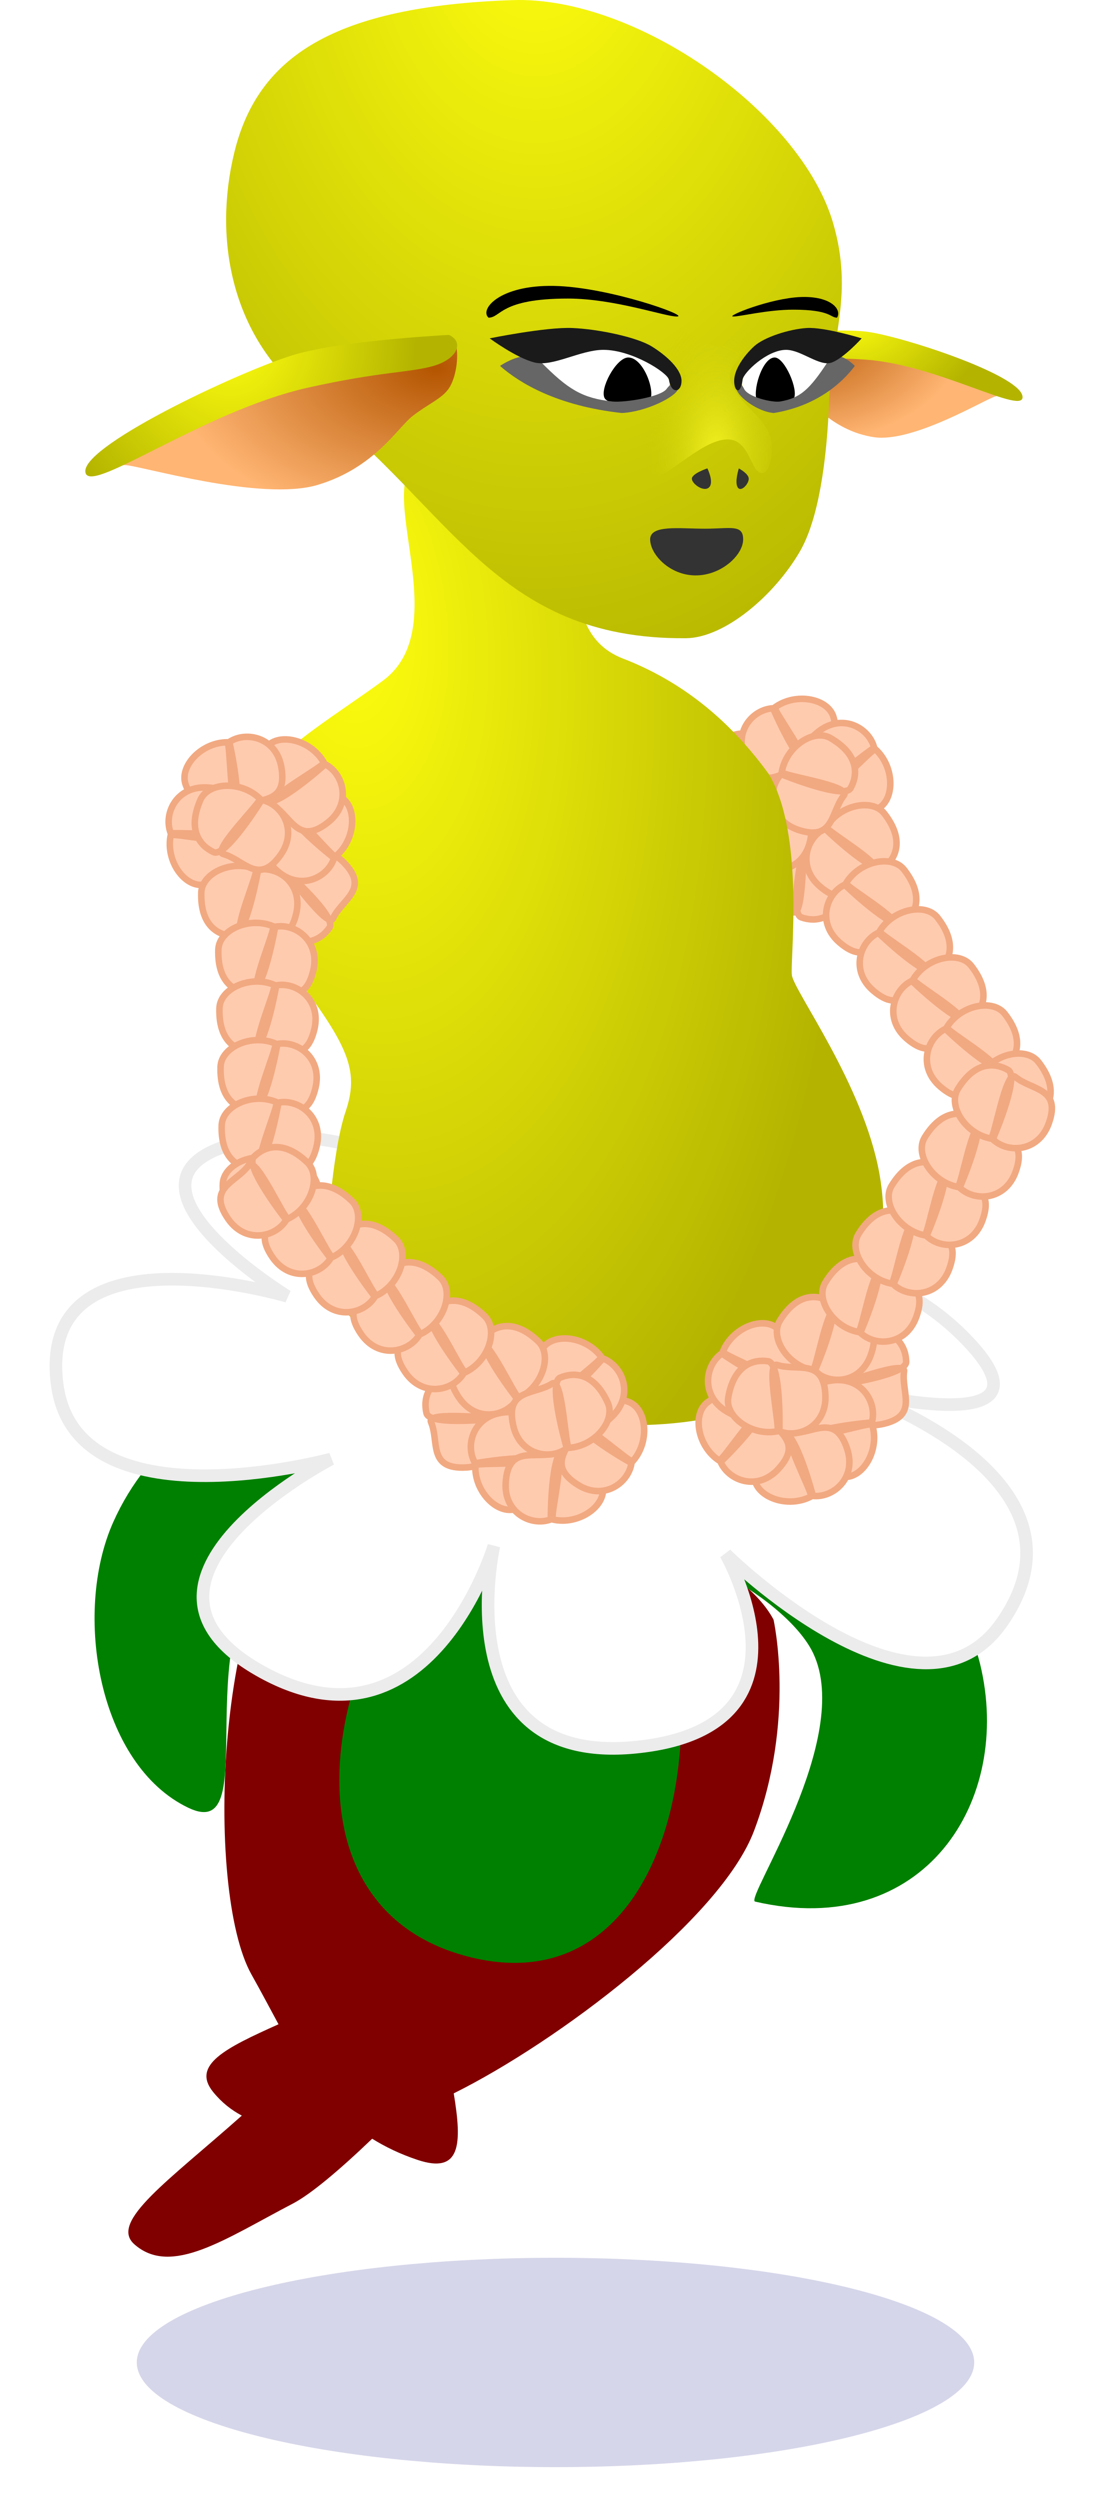 <?xml version="1.0" encoding="UTF-8" standalone="no"?>
<!-- Created with Inkscape (http://www.inkscape.org/) -->

<svg
   xmlns:dc="http://purl.org/dc/elements/1.1/"
   xmlns:cc="http://creativecommons.org/ns#"
   xmlns:rdf="http://www.w3.org/1999/02/22-rdf-syntax-ns#"
   xmlns:svg="http://www.w3.org/2000/svg"
   xmlns="http://www.w3.org/2000/svg"
   xmlns:xlink="http://www.w3.org/1999/xlink"
   xmlns:sodipodi="http://sodipodi.sourceforge.net/DTD/sodipodi-0.dtd"
   xmlns:inkscape="http://www.inkscape.org/namespaces/inkscape"
   width="100"
   height="225"
   id="svg10959"
   version="1.1"
   inkscape:version="0.48.2 r9819"
   sodipodi:docname="yellow_petal.svg">
  <defs
     id="defs10961">
    <filter
       color-interpolation-filters="sRGB"
       inkscape:collect="always"
       id="filter10460"
       x="-0.052"
       width="1.105"
       y="-0.21"
       height="1.42">
      <feGaussianBlur
         inkscape:collect="always"
         stdDeviation="1.649"
         id="feGaussianBlur10462" />
    </filter>
    <radialGradient
       r="27.726"
       fy="484.86"
       fx="698.255"
       cy="484.86"
       cx="698.255"
       gradientTransform="matrix(0.343,3.001,-1.579,0.151,1307.553,-1774.166)"
       gradientUnits="userSpaceOnUse"
       id="radialGradient7607"
       xlink:href="#linearGradient6385-7-4"
       inkscape:collect="always" />
    <linearGradient
       id="linearGradient6385-7-4">
      <stop
         id="stop6387-4-6"
         offset="0"
         style="stop-color:#ffff0f;stop-opacity:1;" />
      <stop
         id="stop6389-9-0"
         offset="1"
         style="stop-color:#b4b400;stop-opacity:1;" />
    </linearGradient>
    <radialGradient
       inkscape:collect="always"
       xlink:href="#linearGradient8780"
       id="radialGradient8857"
       gradientUnits="userSpaceOnUse"
       gradientTransform="matrix(0,0.888,-1.363,0,1330.533,-351.846)"
       cx="823.024"
       cy="372.27"
       fx="823.024"
       fy="372.27"
       r="10.999" />
    <linearGradient
       id="linearGradient8780">
      <stop
         style="stop-color:#b45500;stop-opacity:1;"
         offset="0"
         id="stop8782" />
      <stop
         style="stop-color:#ffb573;stop-opacity:1;"
         offset="1"
         id="stop8784" />
    </linearGradient>
    <radialGradient
       inkscape:collect="always"
       xlink:href="#linearGradient6385-7-4"
       id="radialGradient8859"
       gradientUnits="userSpaceOnUse"
       gradientTransform="matrix(-1.087,0,0,-0.824,1727.613,677.33)"
       cx="827.91"
       cy="364.483"
       fx="827.91"
       fy="364.483"
       r="11.768" />
    <radialGradient
       inkscape:collect="always"
       xlink:href="#linearGradient6385-7-4"
       id="radialGradient8861"
       gradientUnits="userSpaceOnUse"
       gradientTransform="matrix(0.025,2.639,1.801,-0.017,-667.614,-1078.347)"
       cx="542.72"
       cy="807.081"
       fx="542.72"
       fy="807.081"
       r="28.502" />
    <radialGradient
       inkscape:collect="always"
       xlink:href="#linearGradient8651"
       id="radialGradient8863"
       gradientUnits="userSpaceOnUse"
       gradientTransform="matrix(0.982,-1.5368006e-4,1.647881e-4,2.027,16,-400.917)"
       cx="814.43"
       cy="390.304"
       fx="814.43"
       fy="390.304"
       r="6.807" />
    <linearGradient
       id="linearGradient8651">
      <stop
         style="stop-color:#ffff2d;stop-opacity:0.784;"
         offset="0"
         id="stop8653" />
      <stop
         style="stop-color:#c8c800;stop-opacity:0;"
         offset="1"
         id="stop8655" />
    </linearGradient>
    <radialGradient
       inkscape:collect="always"
       xlink:href="#linearGradient8780"
       id="radialGradient8865"
       gradientUnits="userSpaceOnUse"
       gradientTransform="matrix(-1.508,0,0,-0.911,1969.335,738.081)"
       cx="781.662"
       cy="390.84"
       fx="781.662"
       fy="390.84"
       r="15.732" />
    <radialGradient
       inkscape:collect="always"
       xlink:href="#linearGradient6385-7-4"
       id="radialGradient8867"
       gradientUnits="userSpaceOnUse"
       gradientTransform="matrix(-1,0,0,-1.149,1549.692,802.072)"
       cx="777.638"
       cy="368.238"
       fx="777.638"
       fy="368.238"
       r="16.735" />
  </defs>
  <sodipodi:namedview
     id="base"
     pagecolor="#ffffff"
     bordercolor="#666666"
     borderopacity="1.0"
     inkscape:pageopacity="0.0"
     inkscape:pageshadow="2"
     inkscape:zoom="3.5399999"
     inkscape:cx="18.446327"
     inkscape:cy="114.05867"
     inkscape:document-units="px"
     inkscape:current-layer="layer1"
     showgrid="false"
     inkscape:window-width="1366"
     inkscape:window-height="706"
     inkscape:window-x="-8"
     inkscape:window-y="-8"
     inkscape:window-maximized="1"
     showguides="true"
     inkscape:guide-bbox="true" />
  <g
     inkscape:label="Layer 1"
     inkscape:groupmode="layer"
     id="layer1"
     transform="translate(0,-827.362)">
    <g
       transform="translate(-750.361,488.509)"
       id="g10464"
       inkscape:export-xdpi="150"
       inkscape:export-ydpi="150">
      <g
         id="g4171"
         transform="matrix(0.997,-0.081,0.081,0.997,-38.818,63.967)"
         inkscape:transform-center-y="35.278543"
         inkscape:transform-center-x="-0.29307411">
        <path
           style="fill:#800000;fill-opacity:1;stroke:none"
           d="m 805.284,469.241 c -0.487,-0.18 -0.984,-0.358 -1.453,-0.487 0,0 -12.456,-0.714 -22.21,5.444 -9.753,6.158 -12.953,34.633 -9.346,42.49 0.752,1.638 1.404,3.165 2.066,4.668 -4.939,1.747 -8.129,3.021 -6.351,5.605 0.704,1.023 1.517,1.757 2.394,2.318 -7.06,5.323 -12.678,8.551 -10.586,10.746 3.063,3.214 8.218,0.179 14.527,-2.487 1.642,-0.694 4.368,-2.618 7.582,-5.236 1.118,0.828 2.399,1.581 3.901,2.223 3.795,1.624 4.133,-1.06 3.744,-5.696 9.62,-3.835 25.193,-13.653 28.841,-21.343 4.592,-9.681 3.293,-18.811 3.293,-18.811 -0.559,-1.293 -1.545,-2.538 -2.723,-3.647 0.897,-0.618 1.463,-1.16 1.593,-1.633 0.924,-3.371 -7.974,-11.456 -15.273,-14.152 z"
           id="path4087-1-7-6-2"
           inkscape:connector-curvature="0"
           inkscape:transform-center-y="24.194478"
           inkscape:transform-center-x="8.4336666" />
        <g
           transform="matrix(1.112,0.555,-0.555,1.112,182.301,-502.382)"
           inkscape:transform-center-y="33.427565"
           inkscape:transform-center-x="15.201758"
           id="g4159-1-1" />
        <path
           sodipodi:nodetypes="sssssssssss"
           inkscape:connector-curvature="0"
           id="path4080"
           d="m 808.305,464.417 c -18.505,-5.517 -37.724,-2.802 -45.119,10.685 -4.34,7.916 -3.071,21.703 4.649,26.185 6.826,3.963 0.475,-16.679 10.624,-22.886 5.48,-3.352 19.409,-4.813 13.398,0.793 -11.038,10.294 -16.469,32.089 0.322,37.59 16.336,5.351 23.351,-16.223 19.726,-31.635 -1.534,-6.523 10.976,1.224 13.092,6.826 3.002,7.946 -7.967,21.551 -7.019,21.853 14.844,4.727 23.92,-7.121 21.904,-19.715 -1.833,-11.454 -18.821,-25.892 -31.578,-29.695 z"
           style="fill:#008000;fill-opacity:1;stroke:none"
           inkscape:transform-center-y="11.298325"
           inkscape:transform-center-x="2.4249613" />
        <path
           sodipodi:nodetypes="cscscscscscscsc"
           inkscape:connector-curvature="0"
           id="path4078"
           d="m 801.573,451.617 c 0,0 -12.601,-11.847 -24.882,-9.536 -12.281,2.311 3.741,14.058 3.741,14.058 0,0 -21.891,-8.497 -21.286,6.14 0.543,13.148 24.023,8.767 24.023,8.767 0,0 -21.935,9.204 -7.714,18.604 14.221,9.4 21.692,-9.628 21.692,-9.628 0,0 -6.069,19.365 11.185,19.091 17.254,-0.274 9.545,-16.663 9.545,-16.663 0,0 15.812,18.393 24.273,8.147 10.328,-12.506 -11.822,-21.92 -11.822,-21.92 0,0 18.947,6.471 10.767,-3.614 -8.18,-10.086 -20.694,-8.434 -20.694,-8.434 0,0 9.079,-6.31 -6.338,-10.068 -15.417,-3.758 -12.59,5.526 -12.49,5.056 z"
           style="fill:#ffffff;fill-opacity:1;stroke:#ececec;stroke-width:1.134"
           inkscape:transform-center-y="11.914329"
           inkscape:transform-center-x="3.2765729" />
      </g>
      <path
         transform="translate(1.053,-2.023)"
         d="m 836.996,553.497 c 0,5.204 -16.874,9.422 -37.688,9.422 -20.815,0 -37.688,-4.218 -37.688,-9.422 0,-5.204 16.874,-9.422 37.688,-9.422 20.815,0 37.688,4.218 37.688,9.422 z"
         sodipodi:ry="9.4220991"
         sodipodi:rx="37.688396"
         sodipodi:cy="553.49719"
         sodipodi:cx="799.30804"
         id="path10426"
         style="opacity:0.4;fill:#000080;fill-opacity:1;stroke:none;filter:url(#filter10460)"
         sodipodi:type="arc" />
      <g
         transform="matrix(-0.82,0.573,0.573,0.82,267.03,-311.78)"
         id="g3399-3"
         style="fill:#ffcbaf;fill-opacity:1;stroke:#f1a981;stroke-opacity:1"
         inkscape:transform-center-y="11.657639"
         inkscape:transform-center-x="-9.772005">
        <path
           sodipodi:nodetypes="sssssss"
           inkscape:connector-curvature="0"
           id="path3130-1-761-8"
           d="m -39.285,913.849 c -1.924,1.34 -2.331,4.281 -0.89,5.271 2.476,1.702 4.076,0.791 4.847,-0.294 0.7,-0.984 -3.814,-5.114 -3.814,-5.114 0.709,-1.738 3.288,-2.72 5.178,-0.756 2.386,2.48 -0.205,3.339 -1.032,5.05 -0.497,1.029 -4.01,-4.352 -4.29,-4.157 z"
           style="fill:#ffcbaf;fill-opacity:1;stroke:#f1a981;stroke-width:0.589;stroke-linecap:round;stroke-linejoin:round;stroke-miterlimit:4;stroke-opacity:1;stroke-dasharray:none;stroke-dashoffset:0.1" />
        <path
           sodipodi:nodetypes="sssssss"
           inkscape:connector-curvature="0"
           id="path3130-1-16-7"
           d="m -34.658,912.431 c 1.839,-1.454 2.066,-4.414 0.568,-5.316 -2.575,-1.549 -4.116,-0.542 -4.82,0.588 -0.639,1.025 4.117,4.873 4.117,4.873 -0.602,1.778 -3.117,2.914 -5.123,1.068 -2.532,-2.33 0.002,-3.345 0.723,-5.103 0.434,-1.057 4.267,4.101 4.535,3.889 z"
           style="fill:#ffcbaf;fill-opacity:1;stroke:#f1a981;stroke-width:0.589;stroke-linecap:round;stroke-linejoin:round;stroke-miterlimit:4;stroke-opacity:1;stroke-dasharray:none;stroke-dashoffset:0.1" />
        <path
           sodipodi:nodetypes="sssssss"
           inkscape:connector-curvature="0"
           id="path3130-1-22-4"
           d="m -35.555,903.964 c -1.112,-2.064 -3.987,-2.803 -5.135,-1.485 -1.974,2.266 -1.251,3.959 -0.26,4.849 0.898,0.807 5.516,-3.206 5.516,-3.206 1.646,0.902 2.327,3.577 0.16,5.231 -2.735,2.088 -3.294,-0.584 -4.899,-1.6 -0.965,-0.611 4.781,-3.488 4.619,-3.788 z"
           style="fill:#ffcbaf;fill-opacity:1;stroke:#f1a981;stroke-width:0.589;stroke-linecap:round;stroke-linejoin:round;stroke-miterlimit:4;stroke-opacity:1;stroke-dasharray:none;stroke-dashoffset:0.1" />
        <path
           sodipodi:nodetypes="sssssss"
           inkscape:connector-curvature="0"
           id="path3130-1-23-2"
           d="m -44.216,901.981 c -2.345,-0.034 -4.39,2.117 -3.798,3.762 1.018,2.827 2.848,3.02 4.108,2.589 1.142,-0.391 -0.114,-6.379 -0.114,-6.379 1.59,-0.999 4.257,-0.29 4.646,2.407 0.491,3.406 -2.114,2.592 -3.784,3.499 -1.004,0.545 -0.718,-5.874 -1.059,-5.879 z"
           style="fill:#ffcbaf;fill-opacity:1;stroke:#f1a981;stroke-width:0.589;stroke-linecap:round;stroke-linejoin:round;stroke-miterlimit:4;stroke-opacity:1;stroke-dasharray:none;stroke-dashoffset:0.1" />
        <path
           sodipodi:nodetypes="sssssss"
           inkscape:connector-curvature="0"
           id="path3130-1-14-7"
           d="m -49.459,910.266 c -0.51,2.289 1.179,4.729 2.91,4.484 2.975,-0.421 3.537,-2.174 3.371,-3.495 -0.15,-1.198 -6.268,-1.187 -6.268,-1.187 -0.654,-1.76 0.582,-4.227 3.303,-4.059 3.435,0.212 2.108,2.598 2.656,4.417 0.33,1.094 -5.897,-0.493 -5.972,-0.159 z"
           style="fill:#ffcbaf;fill-opacity:1;stroke:#f1a981;stroke-width:0.589;stroke-linecap:round;stroke-linejoin:round;stroke-miterlimit:4;stroke-opacity:1;stroke-dasharray:none;stroke-dashoffset:0.1" />
        <path
           sodipodi:nodetypes="sssssss"
           inkscape:connector-curvature="0"
           id="path3130-1-76-7"
           d="m -41.841,913.448 c -2.148,-0.94 -4.868,0.251 -4.959,1.997 -0.157,3.001 1.456,3.888 2.785,3.978 1.205,0.082 2.366,-5.925 2.366,-5.925 1.852,-0.305 4.037,1.381 3.351,4.019 -0.866,3.33 -2.953,1.571 -4.844,1.76 -1.137,0.114 1.614,-5.694 1.301,-5.83 z"
           style="fill:#ffcbaf;fill-opacity:1;stroke:#f1a981;stroke-width:0.589;stroke-linecap:round;stroke-linejoin:round;stroke-miterlimit:4;stroke-opacity:1;stroke-dasharray:none;stroke-dashoffset:0.1" />
        <path
           sodipodi:nodetypes="sssssss"
           inkscape:connector-curvature="0"
           id="path3130-1-85-9"
           d="m -41.375,907.104 c -1.645,-1.671 -4.612,-1.577 -5.346,0.01 -1.261,2.728 -0.094,4.151 1.106,4.728 1.088,0.524 4.4,-4.62 4.4,-4.62 1.833,0.406 3.234,2.784 1.616,4.977 -2.043,2.769 -3.326,0.36 -5.151,-0.167 -1.097,-0.317 3.615,-4.685 3.376,-4.929 z"
           style="fill:#ffcbaf;fill-opacity:1;stroke:#f1a981;stroke-width:0.589;stroke-linecap:round;stroke-linejoin:round;stroke-miterlimit:4;stroke-opacity:1;stroke-dasharray:none;stroke-dashoffset:0.1" />
        <path
           sodipodi:nodetypes="sssssss"
           inkscape:connector-curvature="0"
           id="path3130-1-31"
           d="m -40.404,918.606 c -2.148,-0.94 -4.868,0.251 -4.959,1.997 -0.157,3.001 1.456,3.888 2.785,3.978 1.205,0.082 2.366,-5.925 2.366,-5.925 1.852,-0.305 4.037,1.381 3.351,4.019 -0.866,3.33 -2.953,1.571 -4.844,1.76 -1.137,0.114 1.614,-5.694 1.301,-5.83 z"
           style="fill:#ffcbaf;fill-opacity:1;stroke:#f1a981;stroke-width:0.589;stroke-linecap:round;stroke-linejoin:round;stroke-miterlimit:4;stroke-opacity:1;stroke-dasharray:none;stroke-dashoffset:0.1" />
        <path
           sodipodi:nodetypes="sssssss"
           inkscape:connector-curvature="0"
           id="path3130-1-1-9"
           d="m -40.404,923.881 c -2.148,-0.94 -4.868,0.251 -4.959,1.997 -0.157,3.001 1.456,3.888 2.785,3.978 1.205,0.082 2.366,-5.925 2.366,-5.925 1.852,-0.305 4.037,1.381 3.351,4.019 -0.866,3.33 -2.953,1.571 -4.844,1.76 -1.137,0.114 1.614,-5.694 1.301,-5.83 z"
           style="fill:#ffcbaf;fill-opacity:1;stroke:#f1a981;stroke-width:0.589;stroke-linecap:round;stroke-linejoin:round;stroke-miterlimit:4;stroke-opacity:1;stroke-dasharray:none;stroke-dashoffset:0.1" />
        <path
           sodipodi:nodetypes="sssssss"
           inkscape:connector-curvature="0"
           id="path3130-1-1-7-8"
           d="m -40.404,929.156 c -2.148,-0.94 -4.868,0.251 -4.959,1.997 -0.157,3.001 1.456,3.888 2.785,3.978 1.205,0.082 2.366,-5.925 2.366,-5.925 1.852,-0.305 4.037,1.381 3.351,4.019 -0.866,3.33 -2.953,1.571 -4.844,1.76 -1.137,0.114 1.614,-5.694 1.301,-5.83 z"
           style="fill:#ffcbaf;fill-opacity:1;stroke:#f1a981;stroke-width:0.589;stroke-linecap:round;stroke-linejoin:round;stroke-miterlimit:4;stroke-opacity:1;stroke-dasharray:none;stroke-dashoffset:0.1" />
        <path
           sodipodi:nodetypes="sssssss"
           inkscape:connector-curvature="0"
           id="path3130-1-1-1-6"
           d="m -40.404,934.431 c -2.148,-0.94 -4.868,0.251 -4.959,1.997 -0.157,3.001 1.456,3.888 2.785,3.978 1.205,0.082 2.366,-5.925 2.366,-5.925 1.852,-0.305 4.037,1.381 3.351,4.019 -0.866,3.33 -2.953,1.571 -4.844,1.76 -1.137,0.114 1.614,-5.694 1.301,-5.83 z"
           style="fill:#ffcbaf;fill-opacity:1;stroke:#f1a981;stroke-width:0.589;stroke-linecap:round;stroke-linejoin:round;stroke-miterlimit:4;stroke-opacity:1;stroke-dasharray:none;stroke-dashoffset:0.1" />
        <path
           sodipodi:nodetypes="sssssss"
           inkscape:connector-curvature="0"
           id="path3130-1-1-15-5"
           d="m -40.404,939.706 c -2.148,-0.94 -4.868,0.251 -4.959,1.997 -0.157,3.001 1.456,3.888 2.785,3.978 1.205,0.082 2.366,-5.925 2.366,-5.925 1.852,-0.305 4.037,1.381 3.351,4.019 -0.866,3.33 -2.953,1.571 -4.844,1.76 -1.137,0.114 1.614,-5.694 1.301,-5.83 z"
           style="fill:#ffcbaf;fill-opacity:1;stroke:#f1a981;stroke-width:0.589;stroke-linecap:round;stroke-linejoin:round;stroke-miterlimit:4;stroke-opacity:1;stroke-dasharray:none;stroke-dashoffset:0.1" />
      </g>
      <path
         sodipodi:nodetypes="ssssssscsssss"
         inkscape:connector-curvature="0"
         id="path7574-6"
         d="m 772.852,409.622 c -3.78,4.271 0.318,11.988 4.669,17.823 4.351,5.835 5.123,7.986 3.942,11.463 -1.181,3.478 -1.919,12.073 -1.539,15.401 0.381,3.329 13.358,14.325 31.059,12.637 17.701,-1.688 19.974,-14.448 18.529,-22.483 -1.445,-8.035 -7.715,-16.435 -7.878,-17.862 -0.163,-1.427 1.19,-12.613 -2.066,-18.071 -4.06,-5.599 -8.637,-8.667 -13.147,-10.412 -7.025,-2.718 -2.283,-13.364 -5.837,-16.471 -2.692,-2.353 -8.852,-2.444 -11.782,-1.737 -5.742,1.387 2.987,15.084 -3.989,20.213 -3.945,2.9 -8.394,5.465 -11.962,9.497 z"
         style="fill:url(#radialGradient7607);fill-opacity:1;stroke:none" />
      <g
         transform="translate(-1,-10)"
         id="g8836">
        <path
           style="fill:url(#radialGradient8857);fill-opacity:1;stroke:none"
           d="m 819.935,379.846 c -0.004,1.015 0.493,2.434 1.044,3.083 0.55,0.649 1.429,0.851 2.507,1.52 1.078,0.669 2.953,3.203 6.519,3.748 3.566,0.545 10.179,-3.513 10.984,-3.676 0.805,-0.163 1.672,-0.535 -0.059,-1.325 -1.731,-0.79 -9.462,-2.771 -12.25,-3.094 -2.788,-0.322 -8.639,-1.291 -8.743,-0.256 z"
           id="path8731-8"
           inkscape:connector-curvature="0"
           sodipodi:nodetypes="ccsssssc" />
        <path
           style="fill:url(#radialGradient8859);fill-opacity:1;stroke:none"
           d="m 820.214,379.156 c 0,0 6.009,-0.837 9.123,-0.455 3.114,0.383 13.655,3.823 14.049,5.77 0.395,1.948 -7.609,-2.828 -14.168,-3.255 -4.486,-0.292 -6.148,0.149 -7.655,-0.053 -1.507,-0.202 -2.156,-1.337 -1.349,-2.008 z"
           id="path8729-6"
           inkscape:connector-curvature="0"
           sodipodi:nodetypes="cssssc" />
        <path
           style="fill:url(#radialGradient8861);fill-opacity:1;stroke:none"
           d="m 797.503,348.863 c 11.097,-0.378 25.941,10.075 28.85,20.081 1.855,6.378 -0.15,10.25 -0.356,15.882 -0.206,5.632 -0.988,10.815 -2.638,13.658 -2.292,3.951 -6.768,7.78 -10.259,7.809 -17.28,0.141 -21.118,-11.839 -33.749,-21.452 -7.116,-5.416 -8.836,-14.371 -6.893,-22.293 2.109,-8.6 8.948,-13.136 25.044,-13.685 z"
           id="path3047-0-3-4-2"
           inkscape:connector-curvature="0"
           sodipodi:nodetypes="ssssssss" />
        <path
           style="fill:url(#radialGradient8863);fill-opacity:1;stroke:none"
           d="m 810.327,378.834 c 1.111,-1.927 4.453,1.253 5.813,1.222 1.053,-0.024 2.508,-3.311 2.906,-1.345 0.336,1.655 -2.507,2.874 -1.938,4.4 0.861,2.307 2.654,2.766 3.553,4.93 0.331,0.796 0.221,3.351 -0.705,3.382 -1.002,0.034 -1.076,-2.871 -2.937,-3.016 -2.197,-0.17 -5.251,3.116 -6.429,3.26 -0.755,0.092 -1.531,-1.556 -1.321,-2.567 0.951,-4.581 3.865,-4.709 3.787,-6.356 -0.086,-1.811 -2.76,-2.097 -2.73,-3.911 z"
           id="path8649"
           inkscape:connector-curvature="0"
           sodipodi:nodetypes="csssssssssc" />
        <path
           style="fill:#ffffff;fill-opacity:1;stroke:none"
           d="m 800.12,382.106 c -0.058,-1.881 1.549,-1.456 3.682,-1.789 2.902,-0.453 6.967,0.99 7.752,2.667 0.764,1.633 -3.781,2.281 -5.269,2.252 -1.625,-0.032 -6.126,-1.872 -6.165,-3.13 z"
           id="path8558"
           inkscape:connector-curvature="0"
           sodipodi:nodetypes="sssss" />
        <path
           style="fill:#000000;fill-opacity:1;stroke:none"
           d="m 807.906,381.027 c -1.09,0.003 -2.641,2.906 -2.098,3.7 0.415,0.607 3.353,0.935 3.985,0.247 0.66,-0.718 -0.483,-3.951 -1.886,-3.947 z"
           id="path8816"
           inkscape:connector-curvature="0"
           sodipodi:nodetypes="ssss" />
        <path
           style="fill:#666666;fill-opacity:1;stroke:none"
           d="m 796.368,381.786 c 0,0 2.375,-1.673 3.619,-0.414 2.514,2.546 3.763,3.312 6.514,3.619 1.137,0.103 4.343,-0.414 4.86,-1.137 0.517,-0.724 1.241,-0.724 1.034,0 -0.207,0.724 -2.895,2.068 -5.066,2.171 -5.792,-0.639 -9.188,-2.678 -10.96,-4.239 z"
           id="path8583"
           inkscape:connector-curvature="0"
           sodipodi:nodetypes="cscsccc" />
        <path
           style="fill:#1a1a1a;fill-opacity:1;stroke:none"
           d="m 795.437,379.305 c 0,0 2.378,1.758 4.033,2.171 1.654,0.414 4.133,-1.137 6.204,-1.137 2.585,-1e-5 5.79,2.068 5.894,2.688 0.227,1.361 1.137,1.137 1.137,0.103 0,-1.034 -1.344,-2.275 -2.688,-3.102 -1.344,-0.827 -4.756,-1.551 -7.134,-1.654 -2.378,-0.103 -7.445,0.931 -7.445,0.931 z"
           id="path8581"
           inkscape:connector-curvature="0"
           sodipodi:nodetypes="cssssssc" />
        <path
           style="fill:#ffffff;fill-opacity:1;stroke:none"
           d="m 825.808,382.106 c 0.038,-1.881 -1.029,-1.456 -2.447,-1.789 -1.929,-0.453 -4.631,0.99 -5.153,2.667 -0.508,1.633 2.513,2.281 3.502,2.252 1.08,-0.032 4.072,-1.872 4.098,-3.13 z"
           id="path8558-2"
           inkscape:connector-curvature="0"
           sodipodi:nodetypes="sssss" />
        <path
           style="fill:#000000;fill-opacity:1;stroke:none"
           d="m 821.091,381.027 c 0.893,0.003 2.163,2.906 1.719,3.7 -0.34,0.607 -2.746,0.935 -3.264,0.247 -0.54,-0.718 0.395,-3.951 1.545,-3.947 z"
           id="path8816-2"
           inkscape:connector-curvature="0"
           sodipodi:nodetypes="ssss" />
        <path
           style="fill:#666666;fill-opacity:1;stroke:none"
           d="m 828.302,381.786 c 0,0 -1.579,-1.673 -2.405,-0.414 -1.671,2.546 -2.501,3.312 -4.33,3.619 -0.756,0.103 -2.886,-0.414 -3.23,-1.137 -0.344,-0.724 -0.825,-0.724 -0.687,0 0.137,0.724 1.924,2.068 3.368,2.171 3.849,-0.639 6.107,-2.678 7.285,-4.239 z"
           id="path8583-1"
           inkscape:connector-curvature="0"
           sodipodi:nodetypes="cscsccc" />
        <path
           style="fill:#1a1a1a;fill-opacity:1;stroke:none"
           d="m 828.92,379.305 c 0,0 -1.581,1.758 -2.68,2.171 -1.1,0.414 -2.747,-1.137 -4.124,-1.137 -1.718,-1e-5 -3.849,2.068 -3.917,2.688 -0.151,1.361 -0.756,1.137 -0.756,0.103 0,-1.034 0.893,-2.275 1.787,-3.102 0.893,-0.827 3.161,-1.551 4.742,-1.654 1.581,-0.103 4.948,0.931 4.948,0.931 z"
           id="path8581-4"
           inkscape:connector-curvature="0"
           sodipodi:nodetypes="cssssssc" />
        <path
           style="fill:#000000;fill-opacity:1;stroke:none"
           d="m 795.334,377.444 c 1.137,0 1.011,-1.718 7.134,-1.721 4.196,-0.002 8.76,1.633 9.823,1.617 1.224,-0.018 -6.105,-2.659 -11.064,-2.755 -4.946,-0.096 -6.721,2.134 -5.894,2.858 z"
           id="path8707"
           inkscape:connector-curvature="0"
           sodipodi:nodetypes="csssc" />
        <path
           style="fill:#000000;fill-opacity:1;stroke:none"
           d="m 826.7,377.444 c -0.627,0 -0.558,-0.718 -3.934,-0.721 -2.314,-0.002 -4.831,0.633 -5.417,0.617 -0.675,-0.018 3.366,-1.659 6.101,-1.755 2.727,-0.096 3.706,1.134 3.25,1.858 z"
           id="path8707-3"
           inkscape:connector-curvature="0"
           sodipodi:nodetypes="csssc" />
        <path
           style="fill:#333333;fill-opacity:1;stroke:none"
           d="m 809.879,397.401 c 0,-1.34 2.63,-0.965 4.933,-0.965 2.303,0 3.44,-0.422 3.44,0.965 0,1.386 -1.934,3.239 -4.275,3.239 -2.342,0 -4.097,-1.899 -4.097,-3.239 z"
           id="path8661"
           inkscape:connector-curvature="0"
           sodipodi:nodetypes="zzzzz" />
        <path
           style="fill:url(#radialGradient8865);fill-opacity:1;stroke:none"
           d="m 792.387,379.77 c 0.31,1.241 0,3.102 -0.62,4.032 -0.62,0.931 -1.861,1.396 -3.257,2.482 -1.396,1.086 -3.412,4.653 -8.53,6.204 -5.118,1.551 -16.13,-1.775 -17.371,-1.775 -1.241,0 -2.637,-0.241 -0.31,-1.637 2.326,-1.396 13.183,-5.739 17.216,-6.824 4.032,-1.086 12.408,-3.722 12.873,-2.482 z"
           id="path8731"
           inkscape:connector-curvature="0"
           sodipodi:nodetypes="ccsssssc" />
        <path
           style="fill:url(#radialGradient8867);fill-opacity:1;stroke:none"
           d="m 791.766,378.995 c 0,0 -9.151,0.465 -13.648,1.706 -4.498,1.241 -19.077,8.065 -19.077,10.547 0,2.482 10.421,-5.348 20.007,-7.498 6.557,-1.47 9.151,-1.343 11.322,-1.963 2.171,-0.62 2.792,-2.171 1.396,-2.792 z"
           id="path8729"
           inkscape:connector-curvature="0"
           sodipodi:nodetypes="cssssc" />
        <path
           style="fill:#333333;fill-opacity:1;stroke:none"
           d="m 815.031,391.006 c 0,0 -1.396,0.465 -1.396,0.931 0,0.465 1.086,1.241 1.551,0.775 0.465,-0.465 -0.155,-1.706 -0.155,-1.706 z"
           id="path8796"
           inkscape:connector-curvature="0" />
        <path
           style="fill:#333333;fill-opacity:1;stroke:none"
           d="m 817.861,391.012 c 0,0 0.894,0.465 0.894,0.931 0,0.465 -0.695,1.241 -0.993,0.775 -0.298,-0.465 0.099,-1.706 0.099,-1.706 z"
           id="path8796-8"
           inkscape:connector-curvature="0" />
      </g>
      <g
         transform="matrix(1,-0.019,0.019,1,797.887,-497.161)"
         id="g3399"
         style="fill:#ffcbaf;fill-opacity:1;stroke:#f1a981;stroke-opacity:1"
         inkscape:transform-center-x="-2.6619754"
         inkscape:transform-center-y="16.144318">
        <path
           sodipodi:nodetypes="sssssss"
           inkscape:connector-curvature="0"
           id="path3130-1-761"
           d="m -39.285,913.849 c -1.924,1.34 -2.331,4.281 -0.89,5.271 2.476,1.702 4.076,0.791 4.847,-0.294 0.7,-0.984 -3.814,-5.114 -3.814,-5.114 0.709,-1.738 3.288,-2.72 5.178,-0.756 2.386,2.48 -0.205,3.339 -1.032,5.05 -0.497,1.029 -4.01,-4.352 -4.29,-4.157 z"
           style="fill:#ffcbaf;fill-opacity:1;stroke:#f1a981;stroke-width:0.589;stroke-linecap:round;stroke-linejoin:round;stroke-miterlimit:4;stroke-opacity:1;stroke-dasharray:none;stroke-dashoffset:0.1" />
        <path
           sodipodi:nodetypes="sssssss"
           inkscape:connector-curvature="0"
           id="path3130-1-16"
           d="m -34.658,912.431 c 1.839,-1.454 2.066,-4.414 0.568,-5.316 -2.575,-1.549 -4.116,-0.542 -4.82,0.588 -0.639,1.025 4.117,4.873 4.117,4.873 -0.602,1.778 -3.117,2.914 -5.123,1.068 -2.532,-2.33 0.002,-3.345 0.723,-5.103 0.434,-1.057 4.267,4.101 4.535,3.889 z"
           style="fill:#ffcbaf;fill-opacity:1;stroke:#f1a981;stroke-width:0.589;stroke-linecap:round;stroke-linejoin:round;stroke-miterlimit:4;stroke-opacity:1;stroke-dasharray:none;stroke-dashoffset:0.1" />
        <path
           sodipodi:nodetypes="sssssss"
           inkscape:connector-curvature="0"
           id="path3130-1-22"
           d="m -35.555,903.964 c -1.112,-2.064 -3.987,-2.803 -5.135,-1.485 -1.974,2.266 -1.251,3.959 -0.26,4.849 0.898,0.807 5.516,-3.206 5.516,-3.206 1.646,0.902 2.327,3.577 0.16,5.231 -2.735,2.088 -3.294,-0.584 -4.899,-1.6 -0.965,-0.611 4.781,-3.488 4.619,-3.788 z"
           style="fill:#ffcbaf;fill-opacity:1;stroke:#f1a981;stroke-width:0.589;stroke-linecap:round;stroke-linejoin:round;stroke-miterlimit:4;stroke-opacity:1;stroke-dasharray:none;stroke-dashoffset:0.1" />
        <path
           sodipodi:nodetypes="sssssss"
           inkscape:connector-curvature="0"
           id="path3130-1-23"
           d="m -44.216,901.981 c -2.345,-0.034 -4.39,2.117 -3.798,3.762 1.018,2.827 2.848,3.02 4.108,2.589 1.142,-0.391 -0.114,-6.379 -0.114,-6.379 1.59,-0.999 4.257,-0.29 4.646,2.407 0.491,3.406 -2.114,2.592 -3.784,3.499 -1.004,0.545 -0.718,-5.874 -1.059,-5.879 z"
           style="fill:#ffcbaf;fill-opacity:1;stroke:#f1a981;stroke-width:0.589;stroke-linecap:round;stroke-linejoin:round;stroke-miterlimit:4;stroke-opacity:1;stroke-dasharray:none;stroke-dashoffset:0.1" />
        <path
           sodipodi:nodetypes="sssssss"
           inkscape:connector-curvature="0"
           id="path3130-1-14"
           d="m -49.459,910.266 c -0.51,2.289 1.179,4.729 2.91,4.484 2.975,-0.421 3.537,-2.174 3.371,-3.495 -0.15,-1.198 -6.268,-1.187 -6.268,-1.187 -0.654,-1.76 0.582,-4.227 3.303,-4.059 3.435,0.212 2.108,2.598 2.656,4.417 0.33,1.094 -5.897,-0.493 -5.972,-0.159 z"
           style="fill:#ffcbaf;fill-opacity:1;stroke:#f1a981;stroke-width:0.589;stroke-linecap:round;stroke-linejoin:round;stroke-miterlimit:4;stroke-opacity:1;stroke-dasharray:none;stroke-dashoffset:0.1" />
        <path
           sodipodi:nodetypes="sssssss"
           inkscape:connector-curvature="0"
           id="path3130-1-76"
           d="m -41.841,913.448 c -2.148,-0.94 -4.868,0.251 -4.959,1.997 -0.157,3.001 1.456,3.888 2.785,3.978 1.205,0.082 2.366,-5.925 2.366,-5.925 1.852,-0.305 4.037,1.381 3.351,4.019 -0.866,3.33 -2.953,1.571 -4.844,1.76 -1.137,0.114 1.614,-5.694 1.301,-5.83 z"
           style="fill:#ffcbaf;fill-opacity:1;stroke:#f1a981;stroke-width:0.589;stroke-linecap:round;stroke-linejoin:round;stroke-miterlimit:4;stroke-opacity:1;stroke-dasharray:none;stroke-dashoffset:0.1" />
        <path
           sodipodi:nodetypes="sssssss"
           inkscape:connector-curvature="0"
           id="path3130-1-85"
           d="m -41.375,907.104 c -1.645,-1.671 -4.612,-1.577 -5.346,0.01 -1.261,2.728 -0.094,4.151 1.106,4.728 1.088,0.524 4.4,-4.62 4.4,-4.62 1.833,0.406 3.234,2.784 1.616,4.977 -2.043,2.769 -3.326,0.36 -5.151,-0.167 -1.097,-0.317 3.615,-4.685 3.376,-4.929 z"
           style="fill:#ffcbaf;fill-opacity:1;stroke:#f1a981;stroke-width:0.589;stroke-linecap:round;stroke-linejoin:round;stroke-miterlimit:4;stroke-opacity:1;stroke-dasharray:none;stroke-dashoffset:0.1" />
        <path
           sodipodi:nodetypes="sssssss"
           inkscape:connector-curvature="0"
           id="path3130-1"
           d="m -40.404,918.606 c -2.148,-0.94 -4.868,0.251 -4.959,1.997 -0.157,3.001 1.456,3.888 2.785,3.978 1.205,0.082 2.366,-5.925 2.366,-5.925 1.852,-0.305 4.037,1.381 3.351,4.019 -0.866,3.33 -2.953,1.571 -4.844,1.76 -1.137,0.114 1.614,-5.694 1.301,-5.83 z"
           style="fill:#ffcbaf;fill-opacity:1;stroke:#f1a981;stroke-width:0.589;stroke-linecap:round;stroke-linejoin:round;stroke-miterlimit:4;stroke-opacity:1;stroke-dasharray:none;stroke-dashoffset:0.1" />
        <path
           sodipodi:nodetypes="sssssss"
           inkscape:connector-curvature="0"
           id="path3130-1-1"
           d="m -40.404,923.881 c -2.148,-0.94 -4.868,0.251 -4.959,1.997 -0.157,3.001 1.456,3.888 2.785,3.978 1.205,0.082 2.366,-5.925 2.366,-5.925 1.852,-0.305 4.037,1.381 3.351,4.019 -0.866,3.33 -2.953,1.571 -4.844,1.76 -1.137,0.114 1.614,-5.694 1.301,-5.83 z"
           style="fill:#ffcbaf;fill-opacity:1;stroke:#f1a981;stroke-width:0.589;stroke-linecap:round;stroke-linejoin:round;stroke-miterlimit:4;stroke-opacity:1;stroke-dasharray:none;stroke-dashoffset:0.1" />
        <path
           sodipodi:nodetypes="sssssss"
           inkscape:connector-curvature="0"
           id="path3130-1-1-7"
           d="m -40.404,929.156 c -2.148,-0.94 -4.868,0.251 -4.959,1.997 -0.157,3.001 1.456,3.888 2.785,3.978 1.205,0.082 2.366,-5.925 2.366,-5.925 1.852,-0.305 4.037,1.381 3.351,4.019 -0.866,3.33 -2.953,1.571 -4.844,1.76 -1.137,0.114 1.614,-5.694 1.301,-5.83 z"
           style="fill:#ffcbaf;fill-opacity:1;stroke:#f1a981;stroke-width:0.589;stroke-linecap:round;stroke-linejoin:round;stroke-miterlimit:4;stroke-opacity:1;stroke-dasharray:none;stroke-dashoffset:0.1" />
        <path
           sodipodi:nodetypes="sssssss"
           inkscape:connector-curvature="0"
           id="path3130-1-1-1"
           d="m -40.404,934.431 c -2.148,-0.94 -4.868,0.251 -4.959,1.997 -0.157,3.001 1.456,3.888 2.785,3.978 1.205,0.082 2.366,-5.925 2.366,-5.925 1.852,-0.305 4.037,1.381 3.351,4.019 -0.866,3.33 -2.953,1.571 -4.844,1.76 -1.137,0.114 1.614,-5.694 1.301,-5.83 z"
           style="fill:#ffcbaf;fill-opacity:1;stroke:#f1a981;stroke-width:0.589;stroke-linecap:round;stroke-linejoin:round;stroke-miterlimit:4;stroke-opacity:1;stroke-dasharray:none;stroke-dashoffset:0.1" />
        <path
           sodipodi:nodetypes="sssssss"
           inkscape:connector-curvature="0"
           id="path3130-1-1-15"
           d="m -40.404,939.706 c -2.148,-0.94 -4.868,0.251 -4.959,1.997 -0.157,3.001 1.456,3.888 2.785,3.978 1.205,0.082 2.366,-5.925 2.366,-5.925 1.852,-0.305 4.037,1.381 3.351,4.019 -0.866,3.33 -2.953,1.571 -4.844,1.76 -1.137,0.114 1.614,-5.694 1.301,-5.83 z"
           style="fill:#ffcbaf;fill-opacity:1;stroke:#f1a981;stroke-width:0.589;stroke-linecap:round;stroke-linejoin:round;stroke-miterlimit:4;stroke-opacity:1;stroke-dasharray:none;stroke-dashoffset:0.1" />
      </g>
      <g
         transform="matrix(-0.655,0.756,-0.756,-0.655,1460.246,1094.589)"
         id="g3399-2"
         style="fill:#ffcbaf;fill-opacity:1;stroke:#f1a981;stroke-opacity:1"
         inkscape:transform-center-x="-14.763396"
         inkscape:transform-center-y="12.19112">
        <path
           sodipodi:nodetypes="sssssss"
           inkscape:connector-curvature="0"
           id="path3130-1-761-7"
           d="m -39.285,913.849 c -1.924,1.34 -2.331,4.281 -0.89,5.271 2.476,1.702 4.076,0.791 4.847,-0.294 0.7,-0.984 -3.814,-5.114 -3.814,-5.114 0.709,-1.738 3.288,-2.72 5.178,-0.756 2.386,2.48 -0.205,3.339 -1.032,5.05 -0.497,1.029 -4.01,-4.352 -4.29,-4.157 z"
           style="fill:#ffcbaf;fill-opacity:1;stroke:#f1a981;stroke-width:0.589;stroke-linecap:round;stroke-linejoin:round;stroke-miterlimit:4;stroke-opacity:1;stroke-dasharray:none;stroke-dashoffset:0.1" />
        <path
           sodipodi:nodetypes="sssssss"
           inkscape:connector-curvature="0"
           id="path3130-1-16-9"
           d="m -34.658,912.431 c 1.839,-1.454 2.066,-4.414 0.568,-5.316 -2.575,-1.549 -4.116,-0.542 -4.82,0.588 -0.639,1.025 4.117,4.873 4.117,4.873 -0.602,1.778 -3.117,2.914 -5.123,1.068 -2.532,-2.33 0.002,-3.345 0.723,-5.103 0.434,-1.057 4.267,4.101 4.535,3.889 z"
           style="fill:#ffcbaf;fill-opacity:1;stroke:#f1a981;stroke-width:0.589;stroke-linecap:round;stroke-linejoin:round;stroke-miterlimit:4;stroke-opacity:1;stroke-dasharray:none;stroke-dashoffset:0.1" />
        <path
           sodipodi:nodetypes="sssssss"
           inkscape:connector-curvature="0"
           id="path3130-1-22-5"
           d="m -35.555,903.964 c -1.112,-2.064 -3.987,-2.803 -5.135,-1.485 -1.974,2.266 -1.251,3.959 -0.26,4.849 0.898,0.807 5.516,-3.206 5.516,-3.206 1.646,0.902 2.327,3.577 0.16,5.231 -2.735,2.088 -3.294,-0.584 -4.899,-1.6 -0.965,-0.611 4.781,-3.488 4.619,-3.788 z"
           style="fill:#ffcbaf;fill-opacity:1;stroke:#f1a981;stroke-width:0.589;stroke-linecap:round;stroke-linejoin:round;stroke-miterlimit:4;stroke-opacity:1;stroke-dasharray:none;stroke-dashoffset:0.1" />
        <path
           sodipodi:nodetypes="sssssss"
           inkscape:connector-curvature="0"
           id="path3130-1-23-4"
           d="m -44.216,901.981 c -2.345,-0.034 -4.39,2.117 -3.798,3.762 1.018,2.827 2.848,3.02 4.108,2.589 1.142,-0.391 -0.114,-6.379 -0.114,-6.379 1.59,-0.999 4.257,-0.29 4.646,2.407 0.491,3.406 -2.114,2.592 -3.784,3.499 -1.004,0.545 -0.718,-5.874 -1.059,-5.879 z"
           style="fill:#ffcbaf;fill-opacity:1;stroke:#f1a981;stroke-width:0.589;stroke-linecap:round;stroke-linejoin:round;stroke-miterlimit:4;stroke-opacity:1;stroke-dasharray:none;stroke-dashoffset:0.1" />
        <path
           sodipodi:nodetypes="sssssss"
           inkscape:connector-curvature="0"
           id="path3130-1-14-3"
           d="m -49.459,910.266 c -0.51,2.289 1.179,4.729 2.91,4.484 2.975,-0.421 3.537,-2.174 3.371,-3.495 -0.15,-1.198 -6.268,-1.187 -6.268,-1.187 -0.654,-1.76 0.582,-4.227 3.303,-4.059 3.435,0.212 2.108,2.598 2.656,4.417 0.33,1.094 -5.897,-0.493 -5.972,-0.159 z"
           style="fill:#ffcbaf;fill-opacity:1;stroke:#f1a981;stroke-width:0.589;stroke-linecap:round;stroke-linejoin:round;stroke-miterlimit:4;stroke-opacity:1;stroke-dasharray:none;stroke-dashoffset:0.1" />
        <path
           sodipodi:nodetypes="sssssss"
           inkscape:connector-curvature="0"
           id="path3130-1-76-1"
           d="m -41.841,913.448 c -2.148,-0.94 -4.868,0.251 -4.959,1.997 -0.157,3.001 1.456,3.888 2.785,3.978 1.205,0.082 2.366,-5.925 2.366,-5.925 1.852,-0.305 4.037,1.381 3.351,4.019 -0.866,3.33 -2.953,1.571 -4.844,1.76 -1.137,0.114 1.614,-5.694 1.301,-5.83 z"
           style="fill:#ffcbaf;fill-opacity:1;stroke:#f1a981;stroke-width:0.589;stroke-linecap:round;stroke-linejoin:round;stroke-miterlimit:4;stroke-opacity:1;stroke-dasharray:none;stroke-dashoffset:0.1" />
        <path
           sodipodi:nodetypes="sssssss"
           inkscape:connector-curvature="0"
           id="path3130-1-85-2"
           d="m -41.375,907.104 c -1.645,-1.671 -4.612,-1.577 -5.346,0.01 -1.261,2.728 -0.094,4.151 1.106,4.728 1.088,0.524 4.4,-4.62 4.4,-4.62 1.833,0.406 3.234,2.784 1.616,4.977 -2.043,2.769 -3.326,0.36 -5.151,-0.167 -1.097,-0.317 3.615,-4.685 3.376,-4.929 z"
           style="fill:#ffcbaf;fill-opacity:1;stroke:#f1a981;stroke-width:0.589;stroke-linecap:round;stroke-linejoin:round;stroke-miterlimit:4;stroke-opacity:1;stroke-dasharray:none;stroke-dashoffset:0.1" />
        <path
           sodipodi:nodetypes="sssssss"
           inkscape:connector-curvature="0"
           id="path3130-1-3"
           d="m -40.404,918.606 c -2.148,-0.94 -4.868,0.251 -4.959,1.997 -0.157,3.001 1.456,3.888 2.785,3.978 1.205,0.082 2.366,-5.925 2.366,-5.925 1.852,-0.305 4.037,1.381 3.351,4.019 -0.866,3.33 -2.953,1.571 -4.844,1.76 -1.137,0.114 1.614,-5.694 1.301,-5.83 z"
           style="fill:#ffcbaf;fill-opacity:1;stroke:#f1a981;stroke-width:0.589;stroke-linecap:round;stroke-linejoin:round;stroke-miterlimit:4;stroke-opacity:1;stroke-dasharray:none;stroke-dashoffset:0.1" />
        <path
           sodipodi:nodetypes="sssssss"
           inkscape:connector-curvature="0"
           id="path3130-1-1-3"
           d="m -40.404,923.881 c -2.148,-0.94 -4.868,0.251 -4.959,1.997 -0.157,3.001 1.456,3.888 2.785,3.978 1.205,0.082 2.366,-5.925 2.366,-5.925 1.852,-0.305 4.037,1.381 3.351,4.019 -0.866,3.33 -2.953,1.571 -4.844,1.76 -1.137,0.114 1.614,-5.694 1.301,-5.83 z"
           style="fill:#ffcbaf;fill-opacity:1;stroke:#f1a981;stroke-width:0.589;stroke-linecap:round;stroke-linejoin:round;stroke-miterlimit:4;stroke-opacity:1;stroke-dasharray:none;stroke-dashoffset:0.1" />
        <path
           sodipodi:nodetypes="sssssss"
           inkscape:connector-curvature="0"
           id="path3130-1-1-7-4"
           d="m -40.404,929.156 c -2.148,-0.94 -4.868,0.251 -4.959,1.997 -0.157,3.001 1.456,3.888 2.785,3.978 1.205,0.082 2.366,-5.925 2.366,-5.925 1.852,-0.305 4.037,1.381 3.351,4.019 -0.866,3.33 -2.953,1.571 -4.844,1.76 -1.137,0.114 1.614,-5.694 1.301,-5.83 z"
           style="fill:#ffcbaf;fill-opacity:1;stroke:#f1a981;stroke-width:0.589;stroke-linecap:round;stroke-linejoin:round;stroke-miterlimit:4;stroke-opacity:1;stroke-dasharray:none;stroke-dashoffset:0.1" />
        <path
           sodipodi:nodetypes="sssssss"
           inkscape:connector-curvature="0"
           id="path3130-1-1-1-1"
           d="m -40.404,934.431 c -2.148,-0.94 -4.868,0.251 -4.959,1.997 -0.157,3.001 1.456,3.888 2.785,3.978 1.205,0.082 2.366,-5.925 2.366,-5.925 1.852,-0.305 4.037,1.381 3.351,4.019 -0.866,3.33 -2.953,1.571 -4.844,1.76 -1.137,0.114 1.614,-5.694 1.301,-5.83 z"
           style="fill:#ffcbaf;fill-opacity:1;stroke:#f1a981;stroke-width:0.589;stroke-linecap:round;stroke-linejoin:round;stroke-miterlimit:4;stroke-opacity:1;stroke-dasharray:none;stroke-dashoffset:0.1" />
        <path
           sodipodi:nodetypes="sssssss"
           inkscape:connector-curvature="0"
           id="path3130-1-1-15-1"
           d="m -40.404,939.706 c -2.148,-0.94 -4.868,0.251 -4.959,1.997 -0.157,3.001 1.456,3.888 2.785,3.978 1.205,0.082 2.366,-5.925 2.366,-5.925 1.852,-0.305 4.037,1.381 3.351,4.019 -0.866,3.33 -2.953,1.571 -4.844,1.76 -1.137,0.114 1.614,-5.694 1.301,-5.83 z"
           style="fill:#ffcbaf;fill-opacity:1;stroke:#f1a981;stroke-width:0.589;stroke-linecap:round;stroke-linejoin:round;stroke-miterlimit:4;stroke-opacity:1;stroke-dasharray:none;stroke-dashoffset:0.1" />
      </g>
      <g
         transform="matrix(0.825,0.565,0.565,-0.825,341.934,1239.409)"
         id="g3399-2-0"
         style="fill:#ffcbaf;fill-opacity:1;stroke:#f1a981;stroke-opacity:1"
         inkscape:transform-center-x="11.303141"
         inkscape:transform-center-y="16.600006">
        <path
           sodipodi:nodetypes="sssssss"
           inkscape:connector-curvature="0"
           id="path3130-1-761-7-2"
           d="m -39.285,913.849 c -1.924,1.34 -2.331,4.281 -0.89,5.271 2.476,1.702 4.076,0.791 4.847,-0.294 0.7,-0.984 -3.814,-5.114 -3.814,-5.114 0.709,-1.738 3.288,-2.72 5.178,-0.756 2.386,2.48 -0.205,3.339 -1.032,5.05 -0.497,1.029 -4.01,-4.352 -4.29,-4.157 z"
           style="fill:#ffcbaf;fill-opacity:1;stroke:#f1a981;stroke-width:0.589;stroke-linecap:round;stroke-linejoin:round;stroke-miterlimit:4;stroke-opacity:1;stroke-dasharray:none;stroke-dashoffset:0.1" />
        <path
           sodipodi:nodetypes="sssssss"
           inkscape:connector-curvature="0"
           id="path3130-1-16-9-8"
           d="m -34.658,912.431 c 1.839,-1.454 2.066,-4.414 0.568,-5.316 -2.575,-1.549 -4.116,-0.542 -4.82,0.588 -0.639,1.025 4.117,4.873 4.117,4.873 -0.602,1.778 -3.117,2.914 -5.123,1.068 -2.532,-2.33 0.002,-3.345 0.723,-5.103 0.434,-1.057 4.267,4.101 4.535,3.889 z"
           style="fill:#ffcbaf;fill-opacity:1;stroke:#f1a981;stroke-width:0.589;stroke-linecap:round;stroke-linejoin:round;stroke-miterlimit:4;stroke-opacity:1;stroke-dasharray:none;stroke-dashoffset:0.1" />
        <path
           sodipodi:nodetypes="sssssss"
           inkscape:connector-curvature="0"
           id="path3130-1-22-5-6"
           d="m -35.555,903.964 c -1.112,-2.064 -3.987,-2.803 -5.135,-1.485 -1.974,2.266 -1.251,3.959 -0.26,4.849 0.898,0.807 5.516,-3.206 5.516,-3.206 1.646,0.902 2.327,3.577 0.16,5.231 -2.735,2.088 -3.294,-0.584 -4.899,-1.6 -0.965,-0.611 4.781,-3.488 4.619,-3.788 z"
           style="fill:#ffcbaf;fill-opacity:1;stroke:#f1a981;stroke-width:0.589;stroke-linecap:round;stroke-linejoin:round;stroke-miterlimit:4;stroke-opacity:1;stroke-dasharray:none;stroke-dashoffset:0.1" />
        <path
           sodipodi:nodetypes="sssssss"
           inkscape:connector-curvature="0"
           id="path3130-1-23-4-0"
           d="m -44.216,901.981 c -2.345,-0.034 -4.39,2.117 -3.798,3.762 1.018,2.827 2.848,3.02 4.108,2.589 1.142,-0.391 -0.114,-6.379 -0.114,-6.379 1.59,-0.999 4.257,-0.29 4.646,2.407 0.491,3.406 -2.114,2.592 -3.784,3.499 -1.004,0.545 -0.718,-5.874 -1.059,-5.879 z"
           style="fill:#ffcbaf;fill-opacity:1;stroke:#f1a981;stroke-width:0.589;stroke-linecap:round;stroke-linejoin:round;stroke-miterlimit:4;stroke-opacity:1;stroke-dasharray:none;stroke-dashoffset:0.1" />
        <path
           sodipodi:nodetypes="sssssss"
           inkscape:connector-curvature="0"
           id="path3130-1-14-3-2"
           d="m -49.459,910.266 c -0.51,2.289 1.179,4.729 2.91,4.484 2.975,-0.421 3.537,-2.174 3.371,-3.495 -0.15,-1.198 -6.268,-1.187 -6.268,-1.187 -0.654,-1.76 0.582,-4.227 3.303,-4.059 3.435,0.212 2.108,2.598 2.656,4.417 0.33,1.094 -5.897,-0.493 -5.972,-0.159 z"
           style="fill:#ffcbaf;fill-opacity:1;stroke:#f1a981;stroke-width:0.589;stroke-linecap:round;stroke-linejoin:round;stroke-miterlimit:4;stroke-opacity:1;stroke-dasharray:none;stroke-dashoffset:0.1" />
        <path
           sodipodi:nodetypes="sssssss"
           inkscape:connector-curvature="0"
           id="path3130-1-76-1-4"
           d="m -41.841,913.448 c -2.148,-0.94 -4.868,0.251 -4.959,1.997 -0.157,3.001 1.456,3.888 2.785,3.978 1.205,0.082 2.366,-5.925 2.366,-5.925 1.852,-0.305 4.037,1.381 3.351,4.019 -0.866,3.33 -2.953,1.571 -4.844,1.76 -1.137,0.114 1.614,-5.694 1.301,-5.83 z"
           style="fill:#ffcbaf;fill-opacity:1;stroke:#f1a981;stroke-width:0.589;stroke-linecap:round;stroke-linejoin:round;stroke-miterlimit:4;stroke-opacity:1;stroke-dasharray:none;stroke-dashoffset:0.1" />
        <path
           sodipodi:nodetypes="sssssss"
           inkscape:connector-curvature="0"
           id="path3130-1-85-2-8"
           d="m -41.375,907.104 c -1.645,-1.671 -4.612,-1.577 -5.346,0.01 -1.261,2.728 -0.094,4.151 1.106,4.728 1.088,0.524 4.4,-4.62 4.4,-4.62 1.833,0.406 3.234,2.784 1.616,4.977 -2.043,2.769 -3.326,0.36 -5.151,-0.167 -1.097,-0.317 3.615,-4.685 3.376,-4.929 z"
           style="fill:#ffcbaf;fill-opacity:1;stroke:#f1a981;stroke-width:0.589;stroke-linecap:round;stroke-linejoin:round;stroke-miterlimit:4;stroke-opacity:1;stroke-dasharray:none;stroke-dashoffset:0.1" />
        <path
           sodipodi:nodetypes="sssssss"
           inkscape:connector-curvature="0"
           id="path3130-1-3-6"
           d="m -40.404,918.606 c -2.148,-0.94 -4.868,0.251 -4.959,1.997 -0.157,3.001 1.456,3.888 2.785,3.978 1.205,0.082 2.366,-5.925 2.366,-5.925 1.852,-0.305 4.037,1.381 3.351,4.019 -0.866,3.33 -2.953,1.571 -4.844,1.76 -1.137,0.114 1.614,-5.694 1.301,-5.83 z"
           style="fill:#ffcbaf;fill-opacity:1;stroke:#f1a981;stroke-width:0.589;stroke-linecap:round;stroke-linejoin:round;stroke-miterlimit:4;stroke-opacity:1;stroke-dasharray:none;stroke-dashoffset:0.1" />
        <path
           sodipodi:nodetypes="sssssss"
           inkscape:connector-curvature="0"
           id="path3130-1-1-3-5"
           d="m -40.404,923.881 c -2.148,-0.94 -4.868,0.251 -4.959,1.997 -0.157,3.001 1.456,3.888 2.785,3.978 1.205,0.082 2.366,-5.925 2.366,-5.925 1.852,-0.305 4.037,1.381 3.351,4.019 -0.866,3.33 -2.953,1.571 -4.844,1.76 -1.137,0.114 1.614,-5.694 1.301,-5.83 z"
           style="fill:#ffcbaf;fill-opacity:1;stroke:#f1a981;stroke-width:0.589;stroke-linecap:round;stroke-linejoin:round;stroke-miterlimit:4;stroke-opacity:1;stroke-dasharray:none;stroke-dashoffset:0.1" />
        <path
           sodipodi:nodetypes="sssssss"
           inkscape:connector-curvature="0"
           id="path3130-1-1-7-4-0"
           d="m -40.404,929.156 c -2.148,-0.94 -4.868,0.251 -4.959,1.997 -0.157,3.001 1.456,3.888 2.785,3.978 1.205,0.082 2.366,-5.925 2.366,-5.925 1.852,-0.305 4.037,1.381 3.351,4.019 -0.866,3.33 -2.953,1.571 -4.844,1.76 -1.137,0.114 1.614,-5.694 1.301,-5.83 z"
           style="fill:#ffcbaf;fill-opacity:1;stroke:#f1a981;stroke-width:0.589;stroke-linecap:round;stroke-linejoin:round;stroke-miterlimit:4;stroke-opacity:1;stroke-dasharray:none;stroke-dashoffset:0.1" />
        <path
           sodipodi:nodetypes="sssssss"
           inkscape:connector-curvature="0"
           id="path3130-1-1-1-1-9"
           d="m -40.404,934.431 c -2.148,-0.94 -4.868,0.251 -4.959,1.997 -0.157,3.001 1.456,3.888 2.785,3.978 1.205,0.082 2.366,-5.925 2.366,-5.925 1.852,-0.305 4.037,1.381 3.351,4.019 -0.866,3.33 -2.953,1.571 -4.844,1.76 -1.137,0.114 1.614,-5.694 1.301,-5.83 z"
           style="fill:#ffcbaf;fill-opacity:1;stroke:#f1a981;stroke-width:0.589;stroke-linecap:round;stroke-linejoin:round;stroke-miterlimit:4;stroke-opacity:1;stroke-dasharray:none;stroke-dashoffset:0.1" />
        <path
           sodipodi:nodetypes="sssssss"
           inkscape:connector-curvature="0"
           id="path3130-1-1-15-1-0"
           d="m -40.404,939.706 c -2.148,-0.94 -4.868,0.251 -4.959,1.997 -0.157,3.001 1.456,3.888 2.785,3.978 1.205,0.082 2.366,-5.925 2.366,-5.925 1.852,-0.305 4.037,1.381 3.351,4.019 -0.866,3.33 -2.953,1.571 -4.844,1.76 -1.137,0.114 1.614,-5.694 1.301,-5.83 z"
           style="fill:#ffcbaf;fill-opacity:1;stroke:#f1a981;stroke-width:0.589;stroke-linecap:round;stroke-linejoin:round;stroke-miterlimit:4;stroke-opacity:1;stroke-dasharray:none;stroke-dashoffset:0.1" />
      </g>
    </g>
  </g>
</svg>
